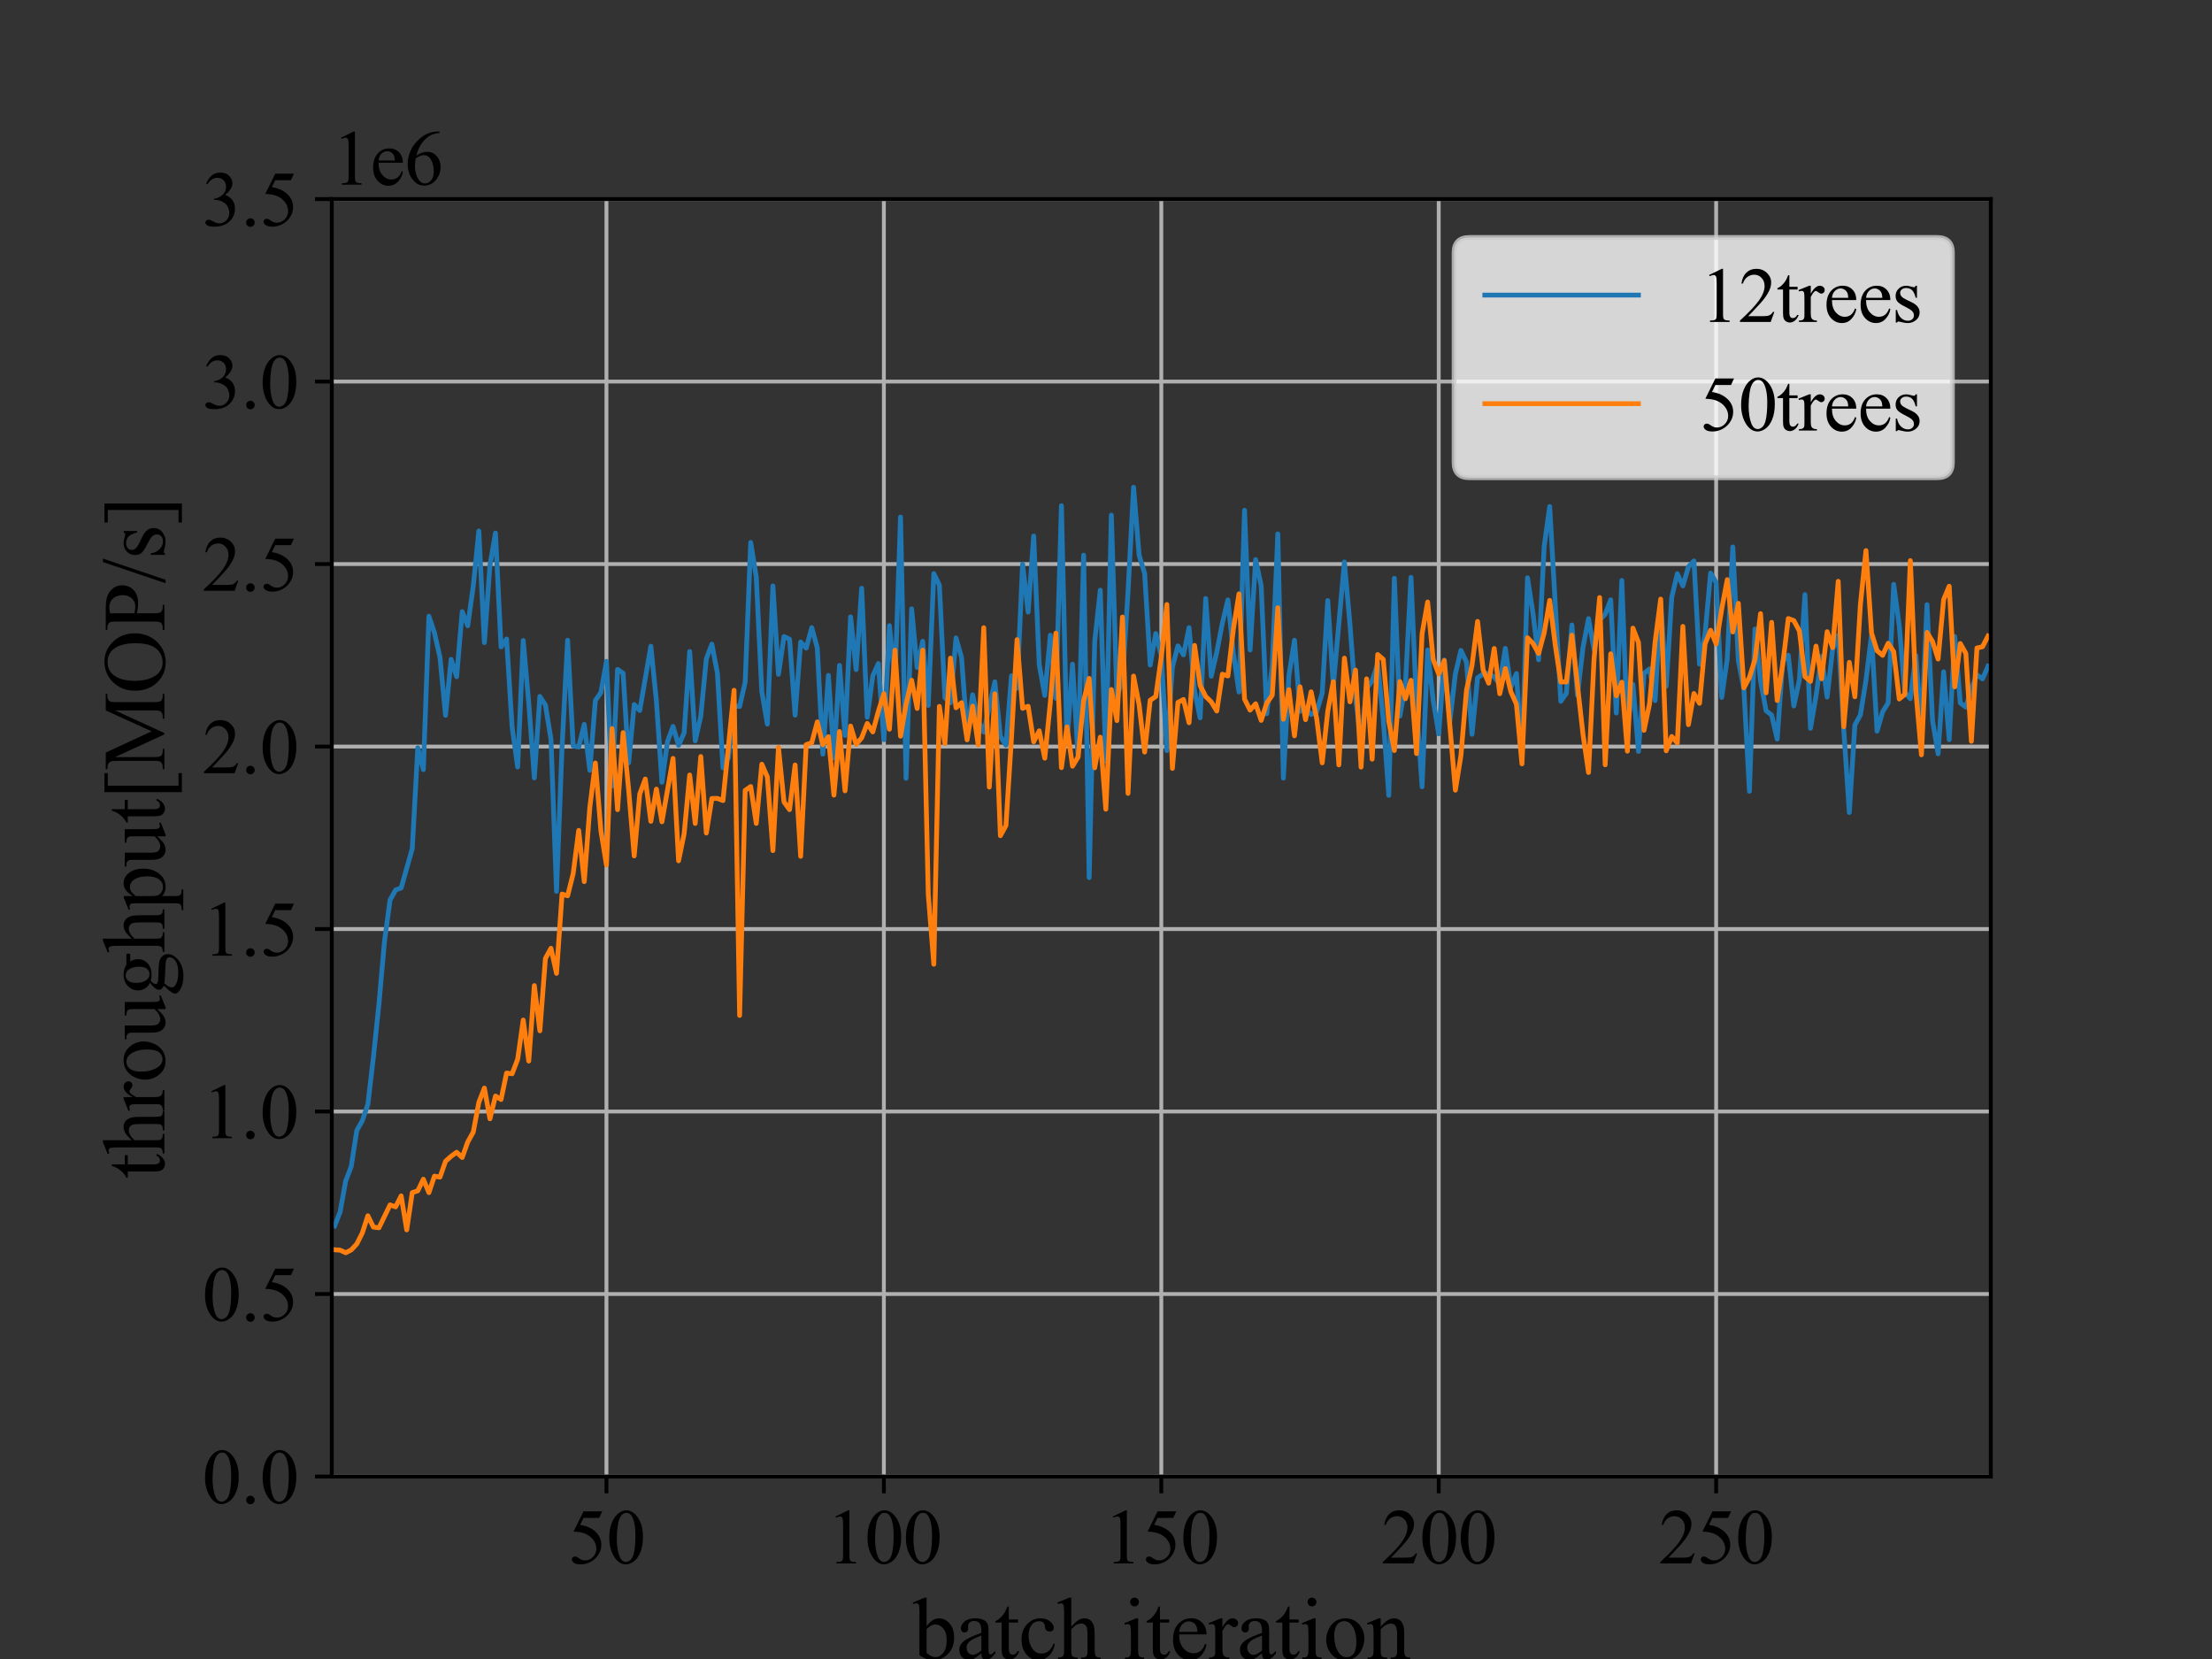 <?xml version="1.0" encoding="utf-8" standalone="no"?>
<!DOCTYPE svg PUBLIC "-//W3C//DTD SVG 1.1//EN"
  "http://www.w3.org/Graphics/SVG/1.1/DTD/svg11.dtd">
<svg xmlns:xlink="http://www.w3.org/1999/xlink" width="460.8pt" height="345.6pt" viewBox="0 0 460.8 345.6" xmlns="http://www.w3.org/2000/svg" version="1.1">
 <rect x="0" y="0" width="460.8" height="345.6" fill="#333333" stroke="none"/>
 <defs>
  <style type="text/css">*{stroke-linejoin: round; stroke-linecap: butt}</style>
 </defs>
 <g id="figure_1">
  <g id="patch_1">
   <path d="M 0 345.6 
L 460.8 345.6 
L 460.8 0 
L 0 0 
L 0 345.6 
z
" style="fill: none"/>
  </g>
  <g id="axes_1">
   <g id="patch_2">
    <path d="M 69.12 307.584 
L 414.72 307.584 
L 414.72 41.472 
L 69.12 41.472 
L 69.12 307.584 
z
" style="fill: none"/>
   </g>
   <g id="matplotlib.axis_1">
    <g id="xtick_1">
     <g id="line2d_1">
      <path d="M 126.335 307.584 
L 126.335 41.472 
" clip-path="url(#p96dc1cb586)" style="fill: none; stroke: #b0b0b0; stroke-width: 0.8; stroke-linecap: square"/>
     </g>
     <g id="line2d_2">
      <defs>
       <path id="m174b01cd76" d="M 0 0 
L 0 3.5 
" style="stroke: #000000; stroke-width: 0.8"/>
      </defs>
      <g>
       <use xlink:href="#m174b01cd76" x="126.335" y="307.584" style="stroke: #000000; stroke-width: 0.8"/>
      </g>
     </g>
     <g id="text_1">
      <!-- 50 -->
      <g transform="translate(118.335 325.694) scale(0.16 -0.16)">
       <defs>
        <path id="TimesNewRomanPSMT-35" d="M 2778 4238 
L 2534 3706 
L 1259 3706 
L 981 3138 
Q 1809 3016 2294 2522 
Q 2709 2097 2709 1522 
Q 2709 1188 2573 903 
Q 2438 619 2231 419 
Q 2025 219 1772 97 
Q 1413 -75 1034 -75 
Q 653 -75 479 54 
Q 306 184 306 341 
Q 306 428 378 495 
Q 450 563 559 563 
Q 641 563 702 538 
Q 763 513 909 409 
Q 1144 247 1384 247 
Q 1750 247 2026 523 
Q 2303 800 2303 1197 
Q 2303 1581 2056 1914 
Q 1809 2247 1375 2428 
Q 1034 2569 447 2591 
L 1259 4238 
L 2778 4238 
z
" transform="scale(0.016)"/>
        <path id="TimesNewRomanPSMT-30" d="M 231 2094 
Q 231 2819 450 3342 
Q 669 3866 1031 4122 
Q 1313 4325 1613 4325 
Q 2100 4325 2488 3828 
Q 2972 3213 2972 2159 
Q 2972 1422 2759 906 
Q 2547 391 2217 158 
Q 1888 -75 1581 -75 
Q 975 -75 572 641 
Q 231 1244 231 2094 
z
M 844 2016 
Q 844 1141 1059 588 
Q 1238 122 1591 122 
Q 1759 122 1940 273 
Q 2122 425 2216 781 
Q 2359 1319 2359 2297 
Q 2359 3022 2209 3506 
Q 2097 3866 1919 4016 
Q 1791 4119 1609 4119 
Q 1397 4119 1231 3928 
Q 1006 3669 925 3112 
Q 844 2556 844 2016 
z
" transform="scale(0.016)"/>
       </defs>
       <use xlink:href="#TimesNewRomanPSMT-35"/>
       <use xlink:href="#TimesNewRomanPSMT-30" x="50"/>
      </g>
     </g>
    </g>
    <g id="xtick_2">
     <g id="line2d_3">
      <path d="M 184.127 307.584 
L 184.127 41.472 
" clip-path="url(#p96dc1cb586)" style="fill: none; stroke: #b0b0b0; stroke-width: 0.8; stroke-linecap: square"/>
     </g>
     <g id="line2d_4">
      <g>
       <use xlink:href="#m174b01cd76" x="184.127" y="307.584" style="stroke: #000000; stroke-width: 0.8"/>
      </g>
     </g>
     <g id="text_2">
      <!-- 100 -->
      <g transform="translate(172.127 325.694) scale(0.16 -0.16)">
       <defs>
        <path id="TimesNewRomanPSMT-31" d="M 750 3822 
L 1781 4325 
L 1884 4325 
L 1884 747 
Q 1884 391 1914 303 
Q 1944 216 2037 169 
Q 2131 122 2419 116 
L 2419 0 
L 825 0 
L 825 116 
Q 1125 122 1212 167 
Q 1300 213 1334 289 
Q 1369 366 1369 747 
L 1369 3034 
Q 1369 3497 1338 3628 
Q 1316 3728 1258 3775 
Q 1200 3822 1119 3822 
Q 1003 3822 797 3725 
L 750 3822 
z
" transform="scale(0.016)"/>
       </defs>
       <use xlink:href="#TimesNewRomanPSMT-31"/>
       <use xlink:href="#TimesNewRomanPSMT-30" x="50"/>
       <use xlink:href="#TimesNewRomanPSMT-30" x="100"/>
      </g>
     </g>
    </g>
    <g id="xtick_3">
     <g id="line2d_5">
      <path d="M 241.92 307.584 
L 241.92 41.472 
" clip-path="url(#p96dc1cb586)" style="fill: none; stroke: #b0b0b0; stroke-width: 0.8; stroke-linecap: square"/>
     </g>
     <g id="line2d_6">
      <g>
       <use xlink:href="#m174b01cd76" x="241.92" y="307.584" style="stroke: #000000; stroke-width: 0.8"/>
      </g>
     </g>
     <g id="text_3">
      <!-- 150 -->
      <g transform="translate(229.92 325.694) scale(0.16 -0.16)">
       <use xlink:href="#TimesNewRomanPSMT-31"/>
       <use xlink:href="#TimesNewRomanPSMT-35" x="50"/>
       <use xlink:href="#TimesNewRomanPSMT-30" x="100"/>
      </g>
     </g>
    </g>
    <g id="xtick_4">
     <g id="line2d_7">
      <path d="M 299.713 307.584 
L 299.713 41.472 
" clip-path="url(#p96dc1cb586)" style="fill: none; stroke: #b0b0b0; stroke-width: 0.8; stroke-linecap: square"/>
     </g>
     <g id="line2d_8">
      <g>
       <use xlink:href="#m174b01cd76" x="299.713" y="307.584" style="stroke: #000000; stroke-width: 0.8"/>
      </g>
     </g>
     <g id="text_4">
      <!-- 200 -->
      <g transform="translate(287.713 325.694) scale(0.16 -0.16)">
       <defs>
        <path id="TimesNewRomanPSMT-32" d="M 2934 816 
L 2638 0 
L 138 0 
L 138 116 
Q 1241 1122 1691 1759 
Q 2141 2397 2141 2925 
Q 2141 3328 1894 3587 
Q 1647 3847 1303 3847 
Q 991 3847 742 3664 
Q 494 3481 375 3128 
L 259 3128 
Q 338 3706 661 4015 
Q 984 4325 1469 4325 
Q 1984 4325 2329 3994 
Q 2675 3663 2675 3213 
Q 2675 2891 2525 2569 
Q 2294 2063 1775 1497 
Q 997 647 803 472 
L 1909 472 
Q 2247 472 2383 497 
Q 2519 522 2628 598 
Q 2738 675 2819 816 
L 2934 816 
z
" transform="scale(0.016)"/>
       </defs>
       <use xlink:href="#TimesNewRomanPSMT-32"/>
       <use xlink:href="#TimesNewRomanPSMT-30" x="50"/>
       <use xlink:href="#TimesNewRomanPSMT-30" x="100"/>
      </g>
     </g>
    </g>
    <g id="xtick_5">
     <g id="line2d_9">
      <path d="M 357.505 307.584 
L 357.505 41.472 
" clip-path="url(#p96dc1cb586)" style="fill: none; stroke: #b0b0b0; stroke-width: 0.8; stroke-linecap: square"/>
     </g>
     <g id="line2d_10">
      <g>
       <use xlink:href="#m174b01cd76" x="357.505" y="307.584" style="stroke: #000000; stroke-width: 0.8"/>
      </g>
     </g>
     <g id="text_5">
      <!-- 250 -->
      <g transform="translate(345.505 325.694) scale(0.16 -0.16)">
       <use xlink:href="#TimesNewRomanPSMT-32"/>
       <use xlink:href="#TimesNewRomanPSMT-35" x="50"/>
       <use xlink:href="#TimesNewRomanPSMT-30" x="100"/>
      </g>
     </g>
    </g>
    <g id="text_6">
     <!-- batch iteration -->
     <g transform="translate(190.191 345.615) scale(0.18 -0.18)">
      <defs>
       <path id="TimesNewRomanPSMT-62" d="M 984 2369 
Q 1400 2947 1881 2947 
Q 2322 2947 2650 2570 
Q 2978 2194 2978 1541 
Q 2978 778 2472 313 
Q 2038 -88 1503 -88 
Q 1253 -88 995 3 
Q 738 94 469 275 
L 469 3241 
Q 469 3728 445 3840 
Q 422 3953 372 3993 
Q 322 4034 247 4034 
Q 159 4034 28 3984 
L -16 4094 
L 844 4444 
L 984 4444 
L 984 2369 
z
M 984 2169 
L 984 456 
Q 1144 300 1314 220 
Q 1484 141 1663 141 
Q 1947 141 2192 453 
Q 2438 766 2438 1363 
Q 2438 1913 2192 2208 
Q 1947 2503 1634 2503 
Q 1469 2503 1303 2419 
Q 1178 2356 984 2169 
z
" transform="scale(0.016)"/>
       <path id="TimesNewRomanPSMT-61" d="M 1822 413 
Q 1381 72 1269 19 
Q 1100 -59 909 -59 
Q 613 -59 420 144 
Q 228 347 228 678 
Q 228 888 322 1041 
Q 450 1253 767 1440 
Q 1084 1628 1822 1897 
L 1822 2009 
Q 1822 2438 1686 2597 
Q 1550 2756 1291 2756 
Q 1094 2756 978 2650 
Q 859 2544 859 2406 
L 866 2225 
Q 866 2081 792 2003 
Q 719 1925 600 1925 
Q 484 1925 411 2006 
Q 338 2088 338 2228 
Q 338 2497 613 2722 
Q 888 2947 1384 2947 
Q 1766 2947 2009 2819 
Q 2194 2722 2281 2516 
Q 2338 2381 2338 1966 
L 2338 994 
Q 2338 584 2353 492 
Q 2369 400 2405 369 
Q 2441 338 2488 338 
Q 2538 338 2575 359 
Q 2641 400 2828 588 
L 2828 413 
Q 2478 -56 2159 -56 
Q 2006 -56 1915 50 
Q 1825 156 1822 413 
z
M 1822 616 
L 1822 1706 
Q 1350 1519 1213 1441 
Q 966 1303 859 1153 
Q 753 1003 753 825 
Q 753 600 887 451 
Q 1022 303 1197 303 
Q 1434 303 1822 616 
z
" transform="scale(0.016)"/>
       <path id="TimesNewRomanPSMT-74" d="M 1031 3803 
L 1031 2863 
L 1700 2863 
L 1700 2644 
L 1031 2644 
L 1031 788 
Q 1031 509 1111 412 
Q 1191 316 1316 316 
Q 1419 316 1516 380 
Q 1613 444 1666 569 
L 1788 569 
Q 1678 263 1478 108 
Q 1278 -47 1066 -47 
Q 922 -47 784 33 
Q 647 113 581 261 
Q 516 409 516 719 
L 516 2644 
L 63 2644 
L 63 2747 
Q 234 2816 414 2980 
Q 594 3144 734 3369 
Q 806 3488 934 3803 
L 1031 3803 
z
" transform="scale(0.016)"/>
       <path id="TimesNewRomanPSMT-63" d="M 2631 1088 
Q 2516 522 2178 217 
Q 1841 -88 1431 -88 
Q 944 -88 581 321 
Q 219 731 219 1428 
Q 219 2103 620 2525 
Q 1022 2947 1584 2947 
Q 2006 2947 2278 2723 
Q 2550 2500 2550 2259 
Q 2550 2141 2473 2067 
Q 2397 1994 2259 1994 
Q 2075 1994 1981 2113 
Q 1928 2178 1911 2362 
Q 1894 2547 1784 2644 
Q 1675 2738 1481 2738 
Q 1169 2738 978 2506 
Q 725 2200 725 1697 
Q 725 1184 976 792 
Q 1228 400 1656 400 
Q 1963 400 2206 609 
Q 2378 753 2541 1131 
L 2631 1088 
z
" transform="scale(0.016)"/>
       <path id="TimesNewRomanPSMT-68" d="M 1041 4444 
L 1041 2350 
Q 1388 2731 1591 2839 
Q 1794 2947 1997 2947 
Q 2241 2947 2416 2812 
Q 2591 2678 2675 2391 
Q 2734 2191 2734 1659 
L 2734 647 
Q 2734 375 2778 275 
Q 2809 200 2884 156 
Q 2959 113 3159 113 
L 3159 0 
L 1753 0 
L 1753 113 
L 1819 113 
Q 2019 113 2097 173 
Q 2175 234 2206 353 
Q 2216 403 2216 647 
L 2216 1659 
Q 2216 2128 2167 2275 
Q 2119 2422 2012 2495 
Q 1906 2569 1756 2569 
Q 1603 2569 1437 2487 
Q 1272 2406 1041 2159 
L 1041 647 
Q 1041 353 1073 281 
Q 1106 209 1195 161 
Q 1284 113 1503 113 
L 1503 0 
L 84 0 
L 84 113 
Q 275 113 384 172 
Q 447 203 484 290 
Q 522 378 522 647 
L 522 3238 
Q 522 3728 498 3840 
Q 475 3953 426 3993 
Q 378 4034 297 4034 
Q 231 4034 84 3984 
L 41 4094 
L 897 4444 
L 1041 4444 
z
" transform="scale(0.016)"/>
       <path id="TimesNewRomanPSMT-20" transform="scale(0.016)"/>
       <path id="TimesNewRomanPSMT-69" d="M 928 4444 
Q 1059 4444 1151 4351 
Q 1244 4259 1244 4128 
Q 1244 3997 1151 3903 
Q 1059 3809 928 3809 
Q 797 3809 703 3903 
Q 609 3997 609 4128 
Q 609 4259 701 4351 
Q 794 4444 928 4444 
z
M 1188 2947 
L 1188 647 
Q 1188 378 1227 289 
Q 1266 200 1342 156 
Q 1419 113 1622 113 
L 1622 0 
L 231 0 
L 231 113 
Q 441 113 512 153 
Q 584 194 626 287 
Q 669 381 669 647 
L 669 1750 
Q 669 2216 641 2353 
Q 619 2453 572 2492 
Q 525 2531 444 2531 
Q 356 2531 231 2484 
L 188 2597 
L 1050 2947 
L 1188 2947 
z
" transform="scale(0.016)"/>
       <path id="TimesNewRomanPSMT-65" d="M 681 1784 
Q 678 1147 991 784 
Q 1303 422 1725 422 
Q 2006 422 2214 576 
Q 2422 731 2563 1106 
L 2659 1044 
Q 2594 616 2278 264 
Q 1963 -88 1488 -88 
Q 972 -88 605 314 
Q 238 716 238 1394 
Q 238 2128 614 2539 
Q 991 2950 1559 2950 
Q 2041 2950 2350 2633 
Q 2659 2316 2659 1784 
L 681 1784 
z
M 681 1966 
L 2006 1966 
Q 1991 2241 1941 2353 
Q 1863 2528 1708 2628 
Q 1553 2728 1384 2728 
Q 1125 2728 920 2526 
Q 716 2325 681 1966 
z
" transform="scale(0.016)"/>
       <path id="TimesNewRomanPSMT-72" d="M 1038 2947 
L 1038 2303 
Q 1397 2947 1775 2947 
Q 1947 2947 2059 2842 
Q 2172 2738 2172 2600 
Q 2172 2478 2090 2393 
Q 2009 2309 1897 2309 
Q 1788 2309 1652 2417 
Q 1516 2525 1450 2525 
Q 1394 2525 1328 2463 
Q 1188 2334 1038 2041 
L 1038 669 
Q 1038 431 1097 309 
Q 1138 225 1241 169 
Q 1344 113 1538 113 
L 1538 0 
L 72 0 
L 72 113 
Q 291 113 397 181 
Q 475 231 506 341 
Q 522 394 522 644 
L 522 1753 
Q 522 2253 501 2348 
Q 481 2444 426 2487 
Q 372 2531 291 2531 
Q 194 2531 72 2484 
L 41 2597 
L 906 2947 
L 1038 2947 
z
" transform="scale(0.016)"/>
       <path id="TimesNewRomanPSMT-6f" d="M 1600 2947 
Q 2250 2947 2644 2453 
Q 2978 2031 2978 1484 
Q 2978 1100 2793 706 
Q 2609 313 2286 112 
Q 1963 -88 1566 -88 
Q 919 -88 538 428 
Q 216 863 216 1403 
Q 216 1797 411 2186 
Q 606 2575 925 2761 
Q 1244 2947 1600 2947 
z
M 1503 2744 
Q 1338 2744 1170 2645 
Q 1003 2547 900 2300 
Q 797 2053 797 1666 
Q 797 1041 1045 587 
Q 1294 134 1700 134 
Q 2003 134 2200 384 
Q 2397 634 2397 1244 
Q 2397 2006 2069 2444 
Q 1847 2744 1503 2744 
z
" transform="scale(0.016)"/>
       <path id="TimesNewRomanPSMT-6e" d="M 1034 2341 
Q 1538 2947 1994 2947 
Q 2228 2947 2397 2830 
Q 2566 2713 2666 2444 
Q 2734 2256 2734 1869 
L 2734 647 
Q 2734 375 2778 278 
Q 2813 200 2889 156 
Q 2966 113 3172 113 
L 3172 0 
L 1756 0 
L 1756 113 
L 1816 113 
Q 2016 113 2095 173 
Q 2175 234 2206 353 
Q 2219 400 2219 647 
L 2219 1819 
Q 2219 2209 2117 2386 
Q 2016 2563 1775 2563 
Q 1403 2563 1034 2156 
L 1034 647 
Q 1034 356 1069 288 
Q 1113 197 1189 155 
Q 1266 113 1500 113 
L 1500 0 
L 84 0 
L 84 113 
L 147 113 
Q 366 113 442 223 
Q 519 334 519 647 
L 519 1709 
Q 519 2225 495 2337 
Q 472 2450 423 2490 
Q 375 2531 294 2531 
Q 206 2531 84 2484 
L 38 2597 
L 900 2947 
L 1034 2947 
L 1034 2341 
z
" transform="scale(0.016)"/>
      </defs>
      <use xlink:href="#TimesNewRomanPSMT-62"/>
      <use xlink:href="#TimesNewRomanPSMT-61" x="50"/>
      <use xlink:href="#TimesNewRomanPSMT-74" x="94.385"/>
      <use xlink:href="#TimesNewRomanPSMT-63" x="122.168"/>
      <use xlink:href="#TimesNewRomanPSMT-68" x="166.553"/>
      <use xlink:href="#TimesNewRomanPSMT-20" x="216.553"/>
      <use xlink:href="#TimesNewRomanPSMT-69" x="241.553"/>
      <use xlink:href="#TimesNewRomanPSMT-74" x="269.336"/>
      <use xlink:href="#TimesNewRomanPSMT-65" x="297.119"/>
      <use xlink:href="#TimesNewRomanPSMT-72" x="341.504"/>
      <use xlink:href="#TimesNewRomanPSMT-61" x="374.805"/>
      <use xlink:href="#TimesNewRomanPSMT-74" x="419.189"/>
      <use xlink:href="#TimesNewRomanPSMT-69" x="446.973"/>
      <use xlink:href="#TimesNewRomanPSMT-6f" x="474.756"/>
      <use xlink:href="#TimesNewRomanPSMT-6e" x="524.756"/>
     </g>
    </g>
   </g>
   <g id="matplotlib.axis_2">
    <g id="ytick_1">
     <g id="line2d_11">
      <path d="M 69.12 307.584 
L 414.72 307.584 
" clip-path="url(#p96dc1cb586)" style="fill: none; stroke: #b0b0b0; stroke-width: 0.8; stroke-linecap: square"/>
     </g>
     <g id="line2d_12">
      <defs>
       <path id="m3027329212" d="M 0 0 
L -3.5 0 
" style="stroke: #000000; stroke-width: 0.8"/>
      </defs>
      <g>
       <use xlink:href="#m3027329212" x="69.12" y="307.584" style="stroke: #000000; stroke-width: 0.8"/>
      </g>
     </g>
     <g id="text_7">
      <!-- 0.0 -->
      <g transform="translate(42.12 313.139) scale(0.16 -0.16)">
       <defs>
        <path id="TimesNewRomanPSMT-2e" d="M 800 606 
Q 947 606 1047 504 
Q 1147 403 1147 259 
Q 1147 116 1045 14 
Q 944 -88 800 -88 
Q 656 -88 554 14 
Q 453 116 453 259 
Q 453 406 554 506 
Q 656 606 800 606 
z
" transform="scale(0.016)"/>
       </defs>
       <use xlink:href="#TimesNewRomanPSMT-30"/>
       <use xlink:href="#TimesNewRomanPSMT-2e" x="50"/>
       <use xlink:href="#TimesNewRomanPSMT-30" x="75"/>
      </g>
     </g>
    </g>
    <g id="ytick_2">
     <g id="line2d_13">
      <path d="M 69.12 269.568 
L 414.72 269.568 
" clip-path="url(#p96dc1cb586)" style="fill: none; stroke: #b0b0b0; stroke-width: 0.8; stroke-linecap: square"/>
     </g>
     <g id="line2d_14">
      <g>
       <use xlink:href="#m3027329212" x="69.12" y="269.568" style="stroke: #000000; stroke-width: 0.8"/>
      </g>
     </g>
     <g id="text_8">
      <!-- 0.5 -->
      <g transform="translate(42.12 275.123) scale(0.16 -0.16)">
       <use xlink:href="#TimesNewRomanPSMT-30"/>
       <use xlink:href="#TimesNewRomanPSMT-2e" x="50"/>
       <use xlink:href="#TimesNewRomanPSMT-35" x="75"/>
      </g>
     </g>
    </g>
    <g id="ytick_3">
     <g id="line2d_15">
      <path d="M 69.12 231.552 
L 414.72 231.552 
" clip-path="url(#p96dc1cb586)" style="fill: none; stroke: #b0b0b0; stroke-width: 0.8; stroke-linecap: square"/>
     </g>
     <g id="line2d_16">
      <g>
       <use xlink:href="#m3027329212" x="69.12" y="231.552" style="stroke: #000000; stroke-width: 0.8"/>
      </g>
     </g>
     <g id="text_9">
      <!-- 1.0 -->
      <g transform="translate(42.12 237.107) scale(0.16 -0.16)">
       <use xlink:href="#TimesNewRomanPSMT-31"/>
       <use xlink:href="#TimesNewRomanPSMT-2e" x="50"/>
       <use xlink:href="#TimesNewRomanPSMT-30" x="75"/>
      </g>
     </g>
    </g>
    <g id="ytick_4">
     <g id="line2d_17">
      <path d="M 69.12 193.536 
L 414.72 193.536 
" clip-path="url(#p96dc1cb586)" style="fill: none; stroke: #b0b0b0; stroke-width: 0.8; stroke-linecap: square"/>
     </g>
     <g id="line2d_18">
      <g>
       <use xlink:href="#m3027329212" x="69.12" y="193.536" style="stroke: #000000; stroke-width: 0.8"/>
      </g>
     </g>
     <g id="text_10">
      <!-- 1.5 -->
      <g transform="translate(42.12 199.091) scale(0.16 -0.16)">
       <use xlink:href="#TimesNewRomanPSMT-31"/>
       <use xlink:href="#TimesNewRomanPSMT-2e" x="50"/>
       <use xlink:href="#TimesNewRomanPSMT-35" x="75"/>
      </g>
     </g>
    </g>
    <g id="ytick_5">
     <g id="line2d_19">
      <path d="M 69.12 155.52 
L 414.72 155.52 
" clip-path="url(#p96dc1cb586)" style="fill: none; stroke: #b0b0b0; stroke-width: 0.8; stroke-linecap: square"/>
     </g>
     <g id="line2d_20">
      <g>
       <use xlink:href="#m3027329212" x="69.12" y="155.52" style="stroke: #000000; stroke-width: 0.8"/>
      </g>
     </g>
     <g id="text_11">
      <!-- 2.0 -->
      <g transform="translate(42.12 161.075) scale(0.16 -0.16)">
       <use xlink:href="#TimesNewRomanPSMT-32"/>
       <use xlink:href="#TimesNewRomanPSMT-2e" x="50"/>
       <use xlink:href="#TimesNewRomanPSMT-30" x="75"/>
      </g>
     </g>
    </g>
    <g id="ytick_6">
     <g id="line2d_21">
      <path d="M 69.12 117.504 
L 414.72 117.504 
" clip-path="url(#p96dc1cb586)" style="fill: none; stroke: #b0b0b0; stroke-width: 0.8; stroke-linecap: square"/>
     </g>
     <g id="line2d_22">
      <g>
       <use xlink:href="#m3027329212" x="69.12" y="117.504" style="stroke: #000000; stroke-width: 0.8"/>
      </g>
     </g>
     <g id="text_12">
      <!-- 2.5 -->
      <g transform="translate(42.12 123.059) scale(0.16 -0.16)">
       <use xlink:href="#TimesNewRomanPSMT-32"/>
       <use xlink:href="#TimesNewRomanPSMT-2e" x="50"/>
       <use xlink:href="#TimesNewRomanPSMT-35" x="75"/>
      </g>
     </g>
    </g>
    <g id="ytick_7">
     <g id="line2d_23">
      <path d="M 69.12 79.488 
L 414.72 79.488 
" clip-path="url(#p96dc1cb586)" style="fill: none; stroke: #b0b0b0; stroke-width: 0.8; stroke-linecap: square"/>
     </g>
     <g id="line2d_24">
      <g>
       <use xlink:href="#m3027329212" x="69.12" y="79.488" style="stroke: #000000; stroke-width: 0.8"/>
      </g>
     </g>
     <g id="text_13">
      <!-- 3.0 -->
      <g transform="translate(42.12 85.043) scale(0.16 -0.16)">
       <defs>
        <path id="TimesNewRomanPSMT-33" d="M 325 3431 
Q 506 3859 782 4092 
Q 1059 4325 1472 4325 
Q 1981 4325 2253 3994 
Q 2459 3747 2459 3466 
Q 2459 3003 1878 2509 
Q 2269 2356 2469 2072 
Q 2669 1788 2669 1403 
Q 2669 853 2319 450 
Q 1863 -75 997 -75 
Q 569 -75 414 31 
Q 259 138 259 259 
Q 259 350 332 419 
Q 406 488 509 488 
Q 588 488 669 463 
Q 722 447 909 348 
Q 1097 250 1169 231 
Q 1284 197 1416 197 
Q 1734 197 1970 444 
Q 2206 691 2206 1028 
Q 2206 1275 2097 1509 
Q 2016 1684 1919 1775 
Q 1784 1900 1550 2001 
Q 1316 2103 1072 2103 
L 972 2103 
L 972 2197 
Q 1219 2228 1467 2375 
Q 1716 2522 1828 2728 
Q 1941 2934 1941 3181 
Q 1941 3503 1739 3701 
Q 1538 3900 1238 3900 
Q 753 3900 428 3381 
L 325 3431 
z
" transform="scale(0.016)"/>
       </defs>
       <use xlink:href="#TimesNewRomanPSMT-33"/>
       <use xlink:href="#TimesNewRomanPSMT-2e" x="50"/>
       <use xlink:href="#TimesNewRomanPSMT-30" x="75"/>
      </g>
     </g>
    </g>
    <g id="ytick_8">
     <g id="line2d_25">
      <path d="M 69.12 41.472 
L 414.72 41.472 
" clip-path="url(#p96dc1cb586)" style="fill: none; stroke: #b0b0b0; stroke-width: 0.8; stroke-linecap: square"/>
     </g>
     <g id="line2d_26">
      <g>
       <use xlink:href="#m3027329212" x="69.12" y="41.472" style="stroke: #000000; stroke-width: 0.8"/>
      </g>
     </g>
     <g id="text_14">
      <!-- 3.5 -->
      <g transform="translate(42.12 47.027) scale(0.16 -0.16)">
       <use xlink:href="#TimesNewRomanPSMT-33"/>
       <use xlink:href="#TimesNewRomanPSMT-2e" x="50"/>
       <use xlink:href="#TimesNewRomanPSMT-35" x="75"/>
      </g>
     </g>
    </g>
    <g id="text_15">
     <!-- throughput[MOP/s] -->
     <g transform="translate(34.236 245.53) rotate(-90) scale(0.18 -0.18)">
      <defs>
       <path id="TimesNewRomanPSMT-75" d="M 2709 2863 
L 2709 1128 
Q 2709 631 2732 520 
Q 2756 409 2807 365 
Q 2859 322 2928 322 
Q 3025 322 3147 375 
L 3191 266 
L 2334 -88 
L 2194 -88 
L 2194 519 
Q 1825 119 1631 15 
Q 1438 -88 1222 -88 
Q 981 -88 804 51 
Q 628 191 559 409 
Q 491 628 491 1028 
L 491 2306 
Q 491 2509 447 2587 
Q 403 2666 317 2708 
Q 231 2750 6 2747 
L 6 2863 
L 1009 2863 
L 1009 947 
Q 1009 547 1148 422 
Q 1288 297 1484 297 
Q 1619 297 1789 381 
Q 1959 466 2194 703 
L 2194 2325 
Q 2194 2569 2105 2655 
Q 2016 2741 1734 2747 
L 1734 2863 
L 2709 2863 
z
" transform="scale(0.016)"/>
       <path id="TimesNewRomanPSMT-67" d="M 966 1044 
Q 703 1172 562 1401 
Q 422 1631 422 1909 
Q 422 2334 742 2640 
Q 1063 2947 1563 2947 
Q 1972 2947 2272 2747 
L 2878 2747 
Q 3013 2747 3034 2739 
Q 3056 2731 3066 2713 
Q 3084 2684 3084 2613 
Q 3084 2531 3069 2500 
Q 3059 2484 3036 2475 
Q 3013 2466 2878 2466 
L 2506 2466 
Q 2681 2241 2681 1891 
Q 2681 1491 2375 1206 
Q 2069 922 1553 922 
Q 1341 922 1119 984 
Q 981 866 932 777 
Q 884 688 884 625 
Q 884 572 936 522 
Q 988 472 1138 450 
Q 1225 438 1575 428 
Q 2219 413 2409 384 
Q 2700 344 2873 169 
Q 3047 -6 3047 -263 
Q 3047 -616 2716 -925 
Q 2228 -1381 1444 -1381 
Q 841 -1381 425 -1109 
Q 191 -953 191 -784 
Q 191 -709 225 -634 
Q 278 -519 444 -313 
Q 466 -284 763 25 
Q 600 122 533 198 
Q 466 275 466 372 
Q 466 481 555 628 
Q 644 775 966 1044 
z
M 1509 2797 
Q 1278 2797 1122 2612 
Q 966 2428 966 2047 
Q 966 1553 1178 1281 
Q 1341 1075 1591 1075 
Q 1828 1075 1981 1253 
Q 2134 1431 2134 1813 
Q 2134 2309 1919 2591 
Q 1759 2797 1509 2797 
z
M 934 0 
Q 788 -159 713 -296 
Q 638 -434 638 -550 
Q 638 -700 819 -813 
Q 1131 -1006 1722 -1006 
Q 2284 -1006 2551 -807 
Q 2819 -609 2819 -384 
Q 2819 -222 2659 -153 
Q 2497 -84 2016 -72 
Q 1313 -53 934 0 
z
" transform="scale(0.016)"/>
       <path id="TimesNewRomanPSMT-70" d="M -6 2578 
L 875 2934 
L 994 2934 
L 994 2266 
Q 1216 2644 1439 2795 
Q 1663 2947 1909 2947 
Q 2341 2947 2628 2609 
Q 2981 2197 2981 1534 
Q 2981 794 2556 309 
Q 2206 -88 1675 -88 
Q 1444 -88 1275 -22 
Q 1150 25 994 166 
L 994 -706 
Q 994 -1000 1030 -1079 
Q 1066 -1159 1155 -1206 
Q 1244 -1253 1478 -1253 
L 1478 -1369 
L -22 -1369 
L -22 -1253 
L 56 -1253 
Q 228 -1256 350 -1188 
Q 409 -1153 442 -1076 
Q 475 -1000 475 -688 
L 475 2019 
Q 475 2297 450 2372 
Q 425 2447 370 2484 
Q 316 2522 222 2522 
Q 147 2522 31 2478 
L -6 2578 
z
M 994 2081 
L 994 1013 
Q 994 666 1022 556 
Q 1066 375 1236 237 
Q 1406 100 1666 100 
Q 1978 100 2172 344 
Q 2425 663 2425 1241 
Q 2425 1897 2138 2250 
Q 1938 2494 1663 2494 
Q 1513 2494 1366 2419 
Q 1253 2363 994 2081 
z
" transform="scale(0.016)"/>
       <path id="TimesNewRomanPSMT-5b" d="M 1900 -1269 
L 525 -1269 
L 525 4334 
L 1900 4334 
L 1900 4088 
L 994 4088 
L 994 -1025 
L 1900 -1025 
L 1900 -1269 
z
" transform="scale(0.016)"/>
       <path id="TimesNewRomanPSMT-4d" d="M 2619 0 
L 981 3566 
L 981 734 
Q 981 344 1066 247 
Q 1181 116 1431 116 
L 1581 116 
L 1581 0 
L 106 0 
L 106 116 
L 256 116 
Q 525 116 638 278 
Q 706 378 706 734 
L 706 3503 
Q 706 3784 644 3909 
Q 600 4000 483 4061 
Q 366 4122 106 4122 
L 106 4238 
L 1306 4238 
L 2844 922 
L 4356 4238 
L 5556 4238 
L 5556 4122 
L 5409 4122 
Q 5138 4122 5025 3959 
Q 4956 3859 4956 3503 
L 4956 734 
Q 4956 344 5044 247 
Q 5159 116 5409 116 
L 5556 116 
L 5556 0 
L 3756 0 
L 3756 116 
L 3906 116 
Q 4178 116 4288 278 
Q 4356 378 4356 734 
L 4356 3566 
L 2722 0 
L 2619 0 
z
" transform="scale(0.016)"/>
       <path id="TimesNewRomanPSMT-4f" d="M 2341 4334 
Q 3166 4334 3770 3707 
Q 4375 3081 4375 2144 
Q 4375 1178 3765 540 
Q 3156 -97 2291 -97 
Q 1416 -97 820 525 
Q 225 1147 225 2134 
Q 225 3144 913 3781 
Q 1509 4334 2341 4334 
z
M 2281 4106 
Q 1713 4106 1369 3684 
Q 941 3159 941 2147 
Q 941 1109 1384 550 
Q 1725 125 2284 125 
Q 2881 125 3270 590 
Q 3659 1056 3659 2059 
Q 3659 3147 3231 3681 
Q 2888 4106 2281 4106 
z
" transform="scale(0.016)"/>
       <path id="TimesNewRomanPSMT-50" d="M 1313 1984 
L 1313 750 
Q 1313 350 1400 253 
Q 1519 116 1759 116 
L 1922 116 
L 1922 0 
L 106 0 
L 106 116 
L 266 116 
Q 534 116 650 291 
Q 713 388 713 750 
L 713 3488 
Q 713 3888 628 3984 
Q 506 4122 266 4122 
L 106 4122 
L 106 4238 
L 1659 4238 
Q 2228 4238 2556 4120 
Q 2884 4003 3109 3725 
Q 3334 3447 3334 3066 
Q 3334 2547 2992 2222 
Q 2650 1897 2025 1897 
Q 1872 1897 1694 1919 
Q 1516 1941 1313 1984 
z
M 1313 2163 
Q 1478 2131 1606 2115 
Q 1734 2100 1825 2100 
Q 2150 2100 2386 2351 
Q 2622 2603 2622 3003 
Q 2622 3278 2509 3514 
Q 2397 3750 2190 3867 
Q 1984 3984 1722 3984 
Q 1563 3984 1313 3925 
L 1313 2163 
z
" transform="scale(0.016)"/>
       <path id="TimesNewRomanPSMT-2f" d="M 1794 4444 
L 259 -88 
L 9 -88 
L 1544 4444 
L 1794 4444 
z
" transform="scale(0.016)"/>
       <path id="TimesNewRomanPSMT-73" d="M 2050 2947 
L 2050 1972 
L 1947 1972 
Q 1828 2431 1642 2597 
Q 1456 2763 1169 2763 
Q 950 2763 815 2647 
Q 681 2531 681 2391 
Q 681 2216 781 2091 
Q 878 1963 1175 1819 
L 1631 1597 
Q 2266 1288 2266 781 
Q 2266 391 1970 151 
Q 1675 -88 1309 -88 
Q 1047 -88 709 6 
Q 606 38 541 38 
Q 469 38 428 -44 
L 325 -44 
L 325 978 
L 428 978 
Q 516 541 762 319 
Q 1009 97 1316 97 
Q 1531 97 1667 223 
Q 1803 350 1803 528 
Q 1803 744 1651 891 
Q 1500 1038 1047 1263 
Q 594 1488 453 1669 
Q 313 1847 313 2119 
Q 313 2472 555 2709 
Q 797 2947 1181 2947 
Q 1350 2947 1591 2875 
Q 1750 2828 1803 2828 
Q 1853 2828 1881 2850 
Q 1909 2872 1947 2947 
L 2050 2947 
z
" transform="scale(0.016)"/>
       <path id="TimesNewRomanPSMT-5d" d="M 234 4334 
L 1609 4334 
L 1609 -1272 
L 234 -1272 
L 234 -1025 
L 1141 -1025 
L 1141 4088 
L 234 4088 
L 234 4334 
z
" transform="scale(0.016)"/>
      </defs>
      <use xlink:href="#TimesNewRomanPSMT-74"/>
      <use xlink:href="#TimesNewRomanPSMT-68" x="27.783"/>
      <use xlink:href="#TimesNewRomanPSMT-72" x="77.783"/>
      <use xlink:href="#TimesNewRomanPSMT-6f" x="111.084"/>
      <use xlink:href="#TimesNewRomanPSMT-75" x="161.084"/>
      <use xlink:href="#TimesNewRomanPSMT-67" x="211.084"/>
      <use xlink:href="#TimesNewRomanPSMT-68" x="261.084"/>
      <use xlink:href="#TimesNewRomanPSMT-70" x="311.084"/>
      <use xlink:href="#TimesNewRomanPSMT-75" x="361.084"/>
      <use xlink:href="#TimesNewRomanPSMT-74" x="411.084"/>
      <use xlink:href="#TimesNewRomanPSMT-5b" x="438.867"/>
      <use xlink:href="#TimesNewRomanPSMT-4d" x="472.168"/>
      <use xlink:href="#TimesNewRomanPSMT-4f" x="561.084"/>
      <use xlink:href="#TimesNewRomanPSMT-50" x="633.301"/>
      <use xlink:href="#TimesNewRomanPSMT-2f" x="688.916"/>
      <use xlink:href="#TimesNewRomanPSMT-73" x="716.699"/>
      <use xlink:href="#TimesNewRomanPSMT-5d" x="755.615"/>
     </g>
    </g>
    <g id="text_16">
     <!-- 1e6 -->
     <g transform="translate(69.12 38.472) scale(0.16 -0.16)">
      <defs>
       <path id="TimesNewRomanPSMT-36" d="M 2869 4325 
L 2869 4209 
Q 2456 4169 2195 4045 
Q 1934 3922 1679 3669 
Q 1425 3416 1258 3105 
Q 1091 2794 978 2366 
Q 1428 2675 1881 2675 
Q 2316 2675 2634 2325 
Q 2953 1975 2953 1425 
Q 2953 894 2631 456 
Q 2244 -75 1606 -75 
Q 1172 -75 869 213 
Q 275 772 275 1663 
Q 275 2231 503 2743 
Q 731 3256 1154 3653 
Q 1578 4050 1965 4187 
Q 2353 4325 2688 4325 
L 2869 4325 
z
M 925 2138 
Q 869 1716 869 1456 
Q 869 1156 980 804 
Q 1091 453 1309 247 
Q 1469 100 1697 100 
Q 1969 100 2183 356 
Q 2397 613 2397 1088 
Q 2397 1622 2184 2012 
Q 1972 2403 1581 2403 
Q 1463 2403 1327 2353 
Q 1191 2303 925 2138 
z
" transform="scale(0.016)"/>
      </defs>
      <use xlink:href="#TimesNewRomanPSMT-31"/>
      <use xlink:href="#TimesNewRomanPSMT-65" x="50"/>
      <use xlink:href="#TimesNewRomanPSMT-36" x="94.385"/>
     </g>
    </g>
   </g>
   <g id="line2d_27">
    <path d="M 69.698 255.391 
L 70.854 252.471 
L 72.01 246.034 
L 73.165 242.995 
L 74.321 235.522 
L 75.477 233.452 
L 76.633 230.067 
L 77.789 220.203 
L 78.945 209.149 
L 80.101 196.039 
L 81.256 187.489 
L 82.412 185.394 
L 83.568 184.984 
L 85.88 176.786 
L 87.036 155.772 
L 88.192 160.322 
L 89.347 128.37 
L 90.503 131.834 
L 91.659 136.976 
L 92.815 149.009 
L 93.971 137.349 
L 95.127 140.971 
L 96.283 127.412 
L 97.438 130.363 
L 98.594 122.045 
L 99.75 110.607 
L 100.906 133.865 
L 102.062 117.758 
L 103.218 111.04 
L 104.374 134.769 
L 105.529 133.115 
L 106.685 151.48 
L 107.841 159.785 
L 108.997 133.421 
L 110.153 146.463 
L 111.309 162.054 
L 112.464 145.073 
L 113.62 146.866 
L 114.776 154.007 
L 115.932 185.697 
L 117.088 155.547 
L 118.244 133.368 
L 119.4 155.379 
L 120.555 155.631 
L 121.711 150.896 
L 122.867 160.458 
L 124.023 145.942 
L 125.179 144.252 
L 126.335 137.774 
L 127.491 163.741 
L 128.646 139.459 
L 129.802 140.245 
L 130.958 158.929 
L 132.114 146.766 
L 133.27 148.013 
L 135.582 134.62 
L 136.737 145.987 
L 137.893 162.959 
L 139.049 154.495 
L 140.205 151.328 
L 141.361 155.264 
L 142.517 152.658 
L 143.673 135.717 
L 144.828 154.331 
L 145.984 149.2 
L 147.14 137.244 
L 148.296 134.189 
L 149.452 140.248 
L 150.608 159.947 
L 151.763 157.803 
L 152.919 147.06 
L 154.075 147.174 
L 155.231 142.102 
L 156.387 113.007 
L 157.543 120.21 
L 158.699 144.074 
L 159.854 150.844 
L 161.01 122.062 
L 162.166 140.477 
L 163.322 132.607 
L 164.478 133.149 
L 165.634 148.983 
L 166.79 133.746 
L 167.945 135.017 
L 169.101 130.744 
L 170.257 134.988 
L 171.413 157.111 
L 172.569 140.687 
L 173.725 157.88 
L 174.881 138.614 
L 176.036 153.219 
L 177.192 128.503 
L 178.348 139.491 
L 179.504 122.529 
L 180.66 149.415 
L 181.816 140.794 
L 182.972 138.224 
L 184.127 154.096 
L 185.283 130.329 
L 186.439 141.88 
L 187.595 107.712 
L 188.751 162.137 
L 189.907 126.826 
L 191.062 139.069 
L 192.218 133.587 
L 193.374 146.961 
L 194.53 119.492 
L 195.686 121.891 
L 196.842 145.364 
L 197.998 146.403 
L 199.153 132.89 
L 200.309 136.986 
L 201.465 152.671 
L 202.621 144.726 
L 203.777 150.119 
L 204.933 152.519 
L 207.244 142.034 
L 208.4 153.395 
L 209.556 155.24 
L 210.712 140.777 
L 211.868 143.371 
L 213.024 117.49 
L 214.18 127.503 
L 215.335 111.664 
L 216.491 138.455 
L 217.647 144.871 
L 218.803 132.329 
L 219.959 145.469 
L 221.115 105.346 
L 222.271 154.888 
L 223.426 138.36 
L 224.582 157.668 
L 225.738 115.647 
L 226.894 182.831 
L 228.05 133.61 
L 229.206 122.938 
L 230.361 158.572 
L 231.517 107.308 
L 232.673 145.188 
L 233.829 141.693 
L 234.985 123.338 
L 236.141 101.499 
L 237.297 115.63 
L 238.452 119.472 
L 239.608 138.536 
L 240.764 131.971 
L 241.92 136.598 
L 243.076 156.369 
L 244.232 138.986 
L 245.388 134.549 
L 246.543 136.423 
L 247.699 130.751 
L 248.855 143.926 
L 250.011 149.534 
L 251.167 124.675 
L 252.323 140.876 
L 253.479 135.826 
L 254.634 129.849 
L 255.79 124.97 
L 256.946 136.167 
L 258.102 144.149 
L 259.258 106.297 
L 260.414 135.391 
L 261.569 116.566 
L 262.725 121.998 
L 263.881 148.692 
L 265.037 138.528 
L 266.193 111.229 
L 267.349 162.109 
L 268.505 140.715 
L 269.66 133.367 
L 270.816 148.172 
L 271.972 147.495 
L 273.128 148.838 
L 274.284 148.238 
L 275.44 144.406 
L 276.596 125.102 
L 277.751 142.815 
L 280.063 117.074 
L 281.219 130.078 
L 282.375 145.199 
L 283.531 154.686 
L 284.687 143.447 
L 285.842 141.834 
L 286.998 138.28 
L 288.154 149.823 
L 289.31 165.688 
L 290.466 120.467 
L 291.622 149.162 
L 292.778 142.657 
L 293.933 120.269 
L 295.089 146.884 
L 296.245 163.914 
L 297.401 135.404 
L 298.557 145.923 
L 299.713 152.875 
L 300.868 137.497 
L 302.024 150.331 
L 303.18 140.375 
L 304.336 135.485 
L 305.492 137.929 
L 306.648 152.97 
L 307.804 141.183 
L 308.959 140.419 
L 310.115 140.284 
L 311.271 141.043 
L 312.427 142.498 
L 313.583 135.064 
L 314.739 143.218 
L 315.895 140.302 
L 317.05 157.764 
L 318.206 120.369 
L 319.362 127.869 
L 320.518 137.442 
L 321.674 113.865 
L 322.83 105.522 
L 325.141 146.088 
L 326.297 144.469 
L 327.453 130.197 
L 328.609 144.83 
L 329.765 134.854 
L 330.921 128.867 
L 332.077 135.377 
L 333.232 129.105 
L 334.388 127.977 
L 335.544 124.947 
L 336.7 148.534 
L 337.856 120.913 
L 339.012 151.884 
L 340.167 142.565 
L 341.323 156.532 
L 342.479 140.282 
L 343.635 139.342 
L 344.791 145.936 
L 345.947 125.283 
L 347.103 142.96 
L 348.258 124.404 
L 349.414 119.519 
L 350.57 122.054 
L 351.726 118.089 
L 352.882 116.851 
L 354.038 138.358 
L 355.194 132.085 
L 356.349 119.38 
L 357.505 121.364 
L 358.661 145.289 
L 359.817 137.273 
L 360.973 113.936 
L 362.129 137.591 
L 363.285 143.62 
L 364.44 164.842 
L 365.596 131.027 
L 366.752 141.865 
L 367.908 148.052 
L 369.064 148.964 
L 370.22 153.967 
L 371.376 137.796 
L 372.531 136.489 
L 373.687 147.06 
L 374.843 141.637 
L 375.999 123.872 
L 377.155 151.714 
L 378.311 145.024 
L 379.466 136.752 
L 380.622 145.2 
L 381.778 135.188 
L 382.934 132.355 
L 384.09 152.048 
L 385.246 169.262 
L 386.402 151.044 
L 387.557 148.916 
L 388.713 141.738 
L 389.869 132.336 
L 391.025 152.321 
L 392.181 148.283 
L 393.337 146.445 
L 394.493 121.715 
L 395.648 130.36 
L 396.804 144.251 
L 397.96 145.536 
L 399.116 136.567 
L 400.272 151.634 
L 401.428 125.96 
L 402.584 150.119 
L 403.739 157.028 
L 404.895 139.938 
L 406.051 154.09 
L 407.207 132.6 
L 408.363 146.43 
L 409.519 147.311 
L 410.675 143.473 
L 411.83 140.579 
L 412.986 141.421 
L 414.142 138.789 
L 414.142 138.789 
" clip-path="url(#p96dc1cb586)" style="fill: none; stroke: #1f77b4; stroke-linecap: square"/>
   </g>
   <g id="line2d_28">
    <path d="M 69.698 260.349 
L 70.854 260.427 
L 72.01 260.968 
L 73.165 260.38 
L 74.321 259.141 
L 75.477 256.844 
L 76.633 253.268 
L 77.789 255.627 
L 78.945 255.767 
L 81.256 250.998 
L 82.412 251.413 
L 83.568 249.114 
L 84.724 256.208 
L 85.88 248.445 
L 87.036 248.067 
L 88.192 245.652 
L 89.347 248.445 
L 90.503 245.018 
L 91.659 245.211 
L 92.815 241.908 
L 93.971 240.881 
L 95.127 240.035 
L 96.283 241.124 
L 97.438 237.9 
L 98.594 235.82 
L 99.75 229.652 
L 100.906 226.668 
L 102.062 233.059 
L 103.218 228.324 
L 104.374 229.05 
L 105.529 223.543 
L 106.685 223.684 
L 107.841 220.645 
L 108.997 212.488 
L 110.153 221.045 
L 111.309 205.316 
L 112.464 214.736 
L 113.62 199.659 
L 114.776 197.541 
L 115.932 202.771 
L 117.088 186.246 
L 118.244 186.611 
L 119.4 182.003 
L 120.555 172.986 
L 121.711 183.657 
L 122.867 168.21 
L 124.023 158.945 
L 125.179 173.065 
L 126.335 180.196 
L 127.491 151.775 
L 128.646 168.67 
L 129.802 152.619 
L 130.958 164.513 
L 132.114 178.298 
L 133.27 165.412 
L 134.426 162.285 
L 135.582 171.093 
L 136.737 164.388 
L 137.893 171.193 
L 140.205 157.988 
L 141.361 179.321 
L 142.517 173.689 
L 143.673 161.443 
L 144.828 171.538 
L 145.984 157.6 
L 147.14 173.535 
L 148.296 166.334 
L 149.452 166.323 
L 150.608 166.777 
L 152.919 143.794 
L 154.075 211.536 
L 155.231 164.661 
L 156.387 163.847 
L 157.543 171.533 
L 158.699 159.193 
L 159.854 161.848 
L 161.01 177.199 
L 162.166 155.684 
L 163.322 167.061 
L 164.478 168.665 
L 165.634 159.357 
L 166.79 178.382 
L 167.945 155.128 
L 169.101 154.728 
L 170.257 150.382 
L 171.413 155.157 
L 172.569 153.455 
L 173.725 165.637 
L 174.881 152.388 
L 176.036 164.745 
L 177.192 151.253 
L 178.348 155.061 
L 179.504 153.693 
L 180.66 150.71 
L 181.816 152.473 
L 182.972 148.207 
L 184.127 144.512 
L 185.283 151.905 
L 186.439 135.446 
L 187.595 153.366 
L 188.751 146.694 
L 189.907 141.707 
L 191.062 147.578 
L 192.218 135.437 
L 193.374 186.311 
L 194.53 200.869 
L 195.686 147.153 
L 196.842 154.907 
L 197.998 137.102 
L 199.153 147.434 
L 200.309 146.386 
L 201.465 154.116 
L 202.621 147.102 
L 203.777 155.191 
L 204.933 130.762 
L 206.089 163.967 
L 207.244 144.533 
L 208.4 174.091 
L 209.556 171.98 
L 210.712 153.593 
L 211.868 133.244 
L 213.024 147.56 
L 214.18 147.123 
L 215.335 154.533 
L 216.491 152.242 
L 217.647 157.945 
L 218.803 146.339 
L 219.959 131.894 
L 221.115 159.918 
L 222.271 151.42 
L 223.426 159.616 
L 224.582 157.709 
L 225.738 146.01 
L 226.894 141.331 
L 228.05 159.947 
L 229.206 153.565 
L 230.361 168.571 
L 231.517 143.639 
L 232.673 150.111 
L 233.829 128.541 
L 234.985 165.275 
L 236.141 140.834 
L 237.297 146.802 
L 238.452 156.668 
L 239.608 145.873 
L 240.764 145.108 
L 241.92 136.892 
L 243.076 125.929 
L 244.232 160.073 
L 245.388 146.315 
L 246.543 145.719 
L 247.699 150.558 
L 248.855 134.451 
L 250.011 142.801 
L 251.167 145.092 
L 252.323 146.21 
L 253.479 148.119 
L 254.634 140.45 
L 255.79 140.816 
L 256.946 130.954 
L 258.102 123.713 
L 259.258 145.635 
L 260.414 147.933 
L 261.569 146.608 
L 262.725 150.068 
L 263.881 146.49 
L 265.037 144.81 
L 266.193 126.607 
L 267.349 149.83 
L 268.505 143.672 
L 269.66 153.286 
L 270.816 143.072 
L 271.972 149.909 
L 273.128 144.119 
L 274.284 149.647 
L 275.44 158.922 
L 276.596 148.155 
L 277.751 142.001 
L 278.907 159.339 
L 280.063 137.104 
L 281.219 146.204 
L 282.375 139.599 
L 283.531 159.807 
L 284.687 141.417 
L 285.842 158.15 
L 286.998 136.351 
L 288.154 137.345 
L 289.31 150.29 
L 290.466 156.347 
L 291.622 141.987 
L 292.778 145.561 
L 293.933 141.719 
L 295.089 156.985 
L 296.245 132.019 
L 297.401 125.411 
L 298.557 137.385 
L 299.713 140.418 
L 300.868 137.612 
L 303.18 164.604 
L 304.336 157.399 
L 305.492 143.807 
L 306.648 138.62 
L 307.804 129.449 
L 308.959 139.535 
L 310.115 142.32 
L 311.271 135.091 
L 312.427 144.514 
L 313.583 139.262 
L 314.739 144.1 
L 315.895 146.688 
L 317.05 159.129 
L 318.206 132.853 
L 319.362 134.053 
L 320.518 136.129 
L 321.674 131.851 
L 322.83 125.072 
L 323.986 134.362 
L 325.141 142.055 
L 326.297 142.067 
L 327.453 132.317 
L 329.765 152.977 
L 330.921 160.92 
L 332.077 137.204 
L 333.232 124.472 
L 334.388 159.319 
L 335.544 136.192 
L 336.7 144.941 
L 337.856 142.111 
L 339.012 156.484 
L 340.167 130.852 
L 341.323 133.836 
L 342.479 152.139 
L 343.635 146.587 
L 344.791 133.721 
L 345.947 124.807 
L 347.103 156.407 
L 348.258 153.42 
L 349.414 154.785 
L 350.57 130.494 
L 351.726 150.953 
L 352.882 144.467 
L 354.038 146.518 
L 355.194 134.134 
L 356.349 131.288 
L 357.505 134.141 
L 358.661 126.883 
L 359.817 120.751 
L 360.973 131.652 
L 362.129 125.685 
L 363.285 143.29 
L 364.44 141.089 
L 365.596 137.389 
L 366.752 127.831 
L 367.908 144.327 
L 369.064 129.644 
L 370.22 145.936 
L 371.376 138.382 
L 372.531 128.852 
L 373.687 129.278 
L 374.843 131.434 
L 375.999 140.961 
L 377.155 141.934 
L 378.311 134.595 
L 379.466 141.399 
L 380.622 131.589 
L 381.778 134.911 
L 382.934 121.095 
L 384.09 151.388 
L 385.246 137.974 
L 386.402 145.147 
L 387.557 125.917 
L 388.713 114.694 
L 389.869 131.859 
L 391.025 135.555 
L 392.181 136.521 
L 393.337 134.007 
L 394.493 135.756 
L 395.648 145.614 
L 396.804 144.651 
L 397.96 116.789 
L 399.116 144.083 
L 400.272 157.242 
L 401.428 131.738 
L 402.584 133.65 
L 403.739 137.285 
L 404.895 124.91 
L 406.051 122.124 
L 407.207 143.09 
L 408.363 134.056 
L 409.519 136.113 
L 410.675 154.428 
L 411.83 134.995 
L 412.986 134.734 
L 414.142 132.509 
L 414.142 132.509 
" clip-path="url(#p96dc1cb586)" style="fill: none; stroke: #ff7f0e; stroke-linecap: square"/>
   </g>
   <g id="patch_3">
    <path d="M 69.12 307.584 
L 69.12 41.472 
" style="fill: none; stroke: #000000; stroke-width: 0.8; stroke-linejoin: miter; stroke-linecap: square"/>
   </g>
   <g id="patch_4">
    <path d="M 414.72 307.584 
L 414.72 41.472 
" style="fill: none; stroke: #000000; stroke-width: 0.8; stroke-linejoin: miter; stroke-linecap: square"/>
   </g>
   <g id="patch_5">
    <path d="M 69.12 307.584 
L 414.72 307.584 
" style="fill: none; stroke: #000000; stroke-width: 0.8; stroke-linejoin: miter; stroke-linecap: square"/>
   </g>
   <g id="patch_6">
    <path d="M 69.12 41.472 
L 414.72 41.472 
" style="fill: none; stroke: #000000; stroke-width: 0.8; stroke-linejoin: miter; stroke-linecap: square"/>
   </g>
   <g id="legend_1">
    <g id="patch_7">
     <path d="M 306.115 99.517 
L 403.52 99.517 
Q 406.72 99.517 406.72 96.317 
L 406.72 52.672 
Q 406.72 49.472 403.52 49.472 
L 306.115 49.472 
Q 302.915 49.472 302.915 52.672 
L 302.915 96.317 
Q 302.915 99.517 306.115 99.517 
z
" style="fill: #ffffff; opacity: 0.8; stroke: #cccccc; stroke-linejoin: miter"/>
    </g>
    <g id="line2d_29">
     <path d="M 309.315 61.472 
L 325.315 61.472 
L 341.315 61.472 
" style="fill: none; stroke: #1f77b4; stroke-linecap: square"/>
    </g>
    <g id="text_17">
     <!-- 12trees -->
     <g transform="translate(354.115 67.072) scale(0.16 -0.16)">
      <use xlink:href="#TimesNewRomanPSMT-31"/>
      <use xlink:href="#TimesNewRomanPSMT-32" x="50"/>
      <use xlink:href="#TimesNewRomanPSMT-74" x="100"/>
      <use xlink:href="#TimesNewRomanPSMT-72" x="127.783"/>
      <use xlink:href="#TimesNewRomanPSMT-65" x="161.084"/>
      <use xlink:href="#TimesNewRomanPSMT-65" x="205.469"/>
      <use xlink:href="#TimesNewRomanPSMT-73" x="249.854"/>
     </g>
    </g>
    <g id="line2d_30">
     <path d="M 309.315 84.094 
L 325.315 84.094 
L 341.315 84.094 
" style="fill: none; stroke: #ff7f0e; stroke-linecap: square"/>
    </g>
    <g id="text_18">
     <!-- 50trees -->
     <g transform="translate(354.115 89.695) scale(0.16 -0.16)">
      <use xlink:href="#TimesNewRomanPSMT-35"/>
      <use xlink:href="#TimesNewRomanPSMT-30" x="50"/>
      <use xlink:href="#TimesNewRomanPSMT-74" x="100"/>
      <use xlink:href="#TimesNewRomanPSMT-72" x="127.783"/>
      <use xlink:href="#TimesNewRomanPSMT-65" x="161.084"/>
      <use xlink:href="#TimesNewRomanPSMT-65" x="205.469"/>
      <use xlink:href="#TimesNewRomanPSMT-73" x="249.854"/>
     </g>
    </g>
   </g>
  </g>
 </g>
 <defs>
  <clipPath id="p96dc1cb586">
   <rect x="69.12" y="41.472" width="345.6" height="266.112"/>
  </clipPath>
 </defs>
</svg>
